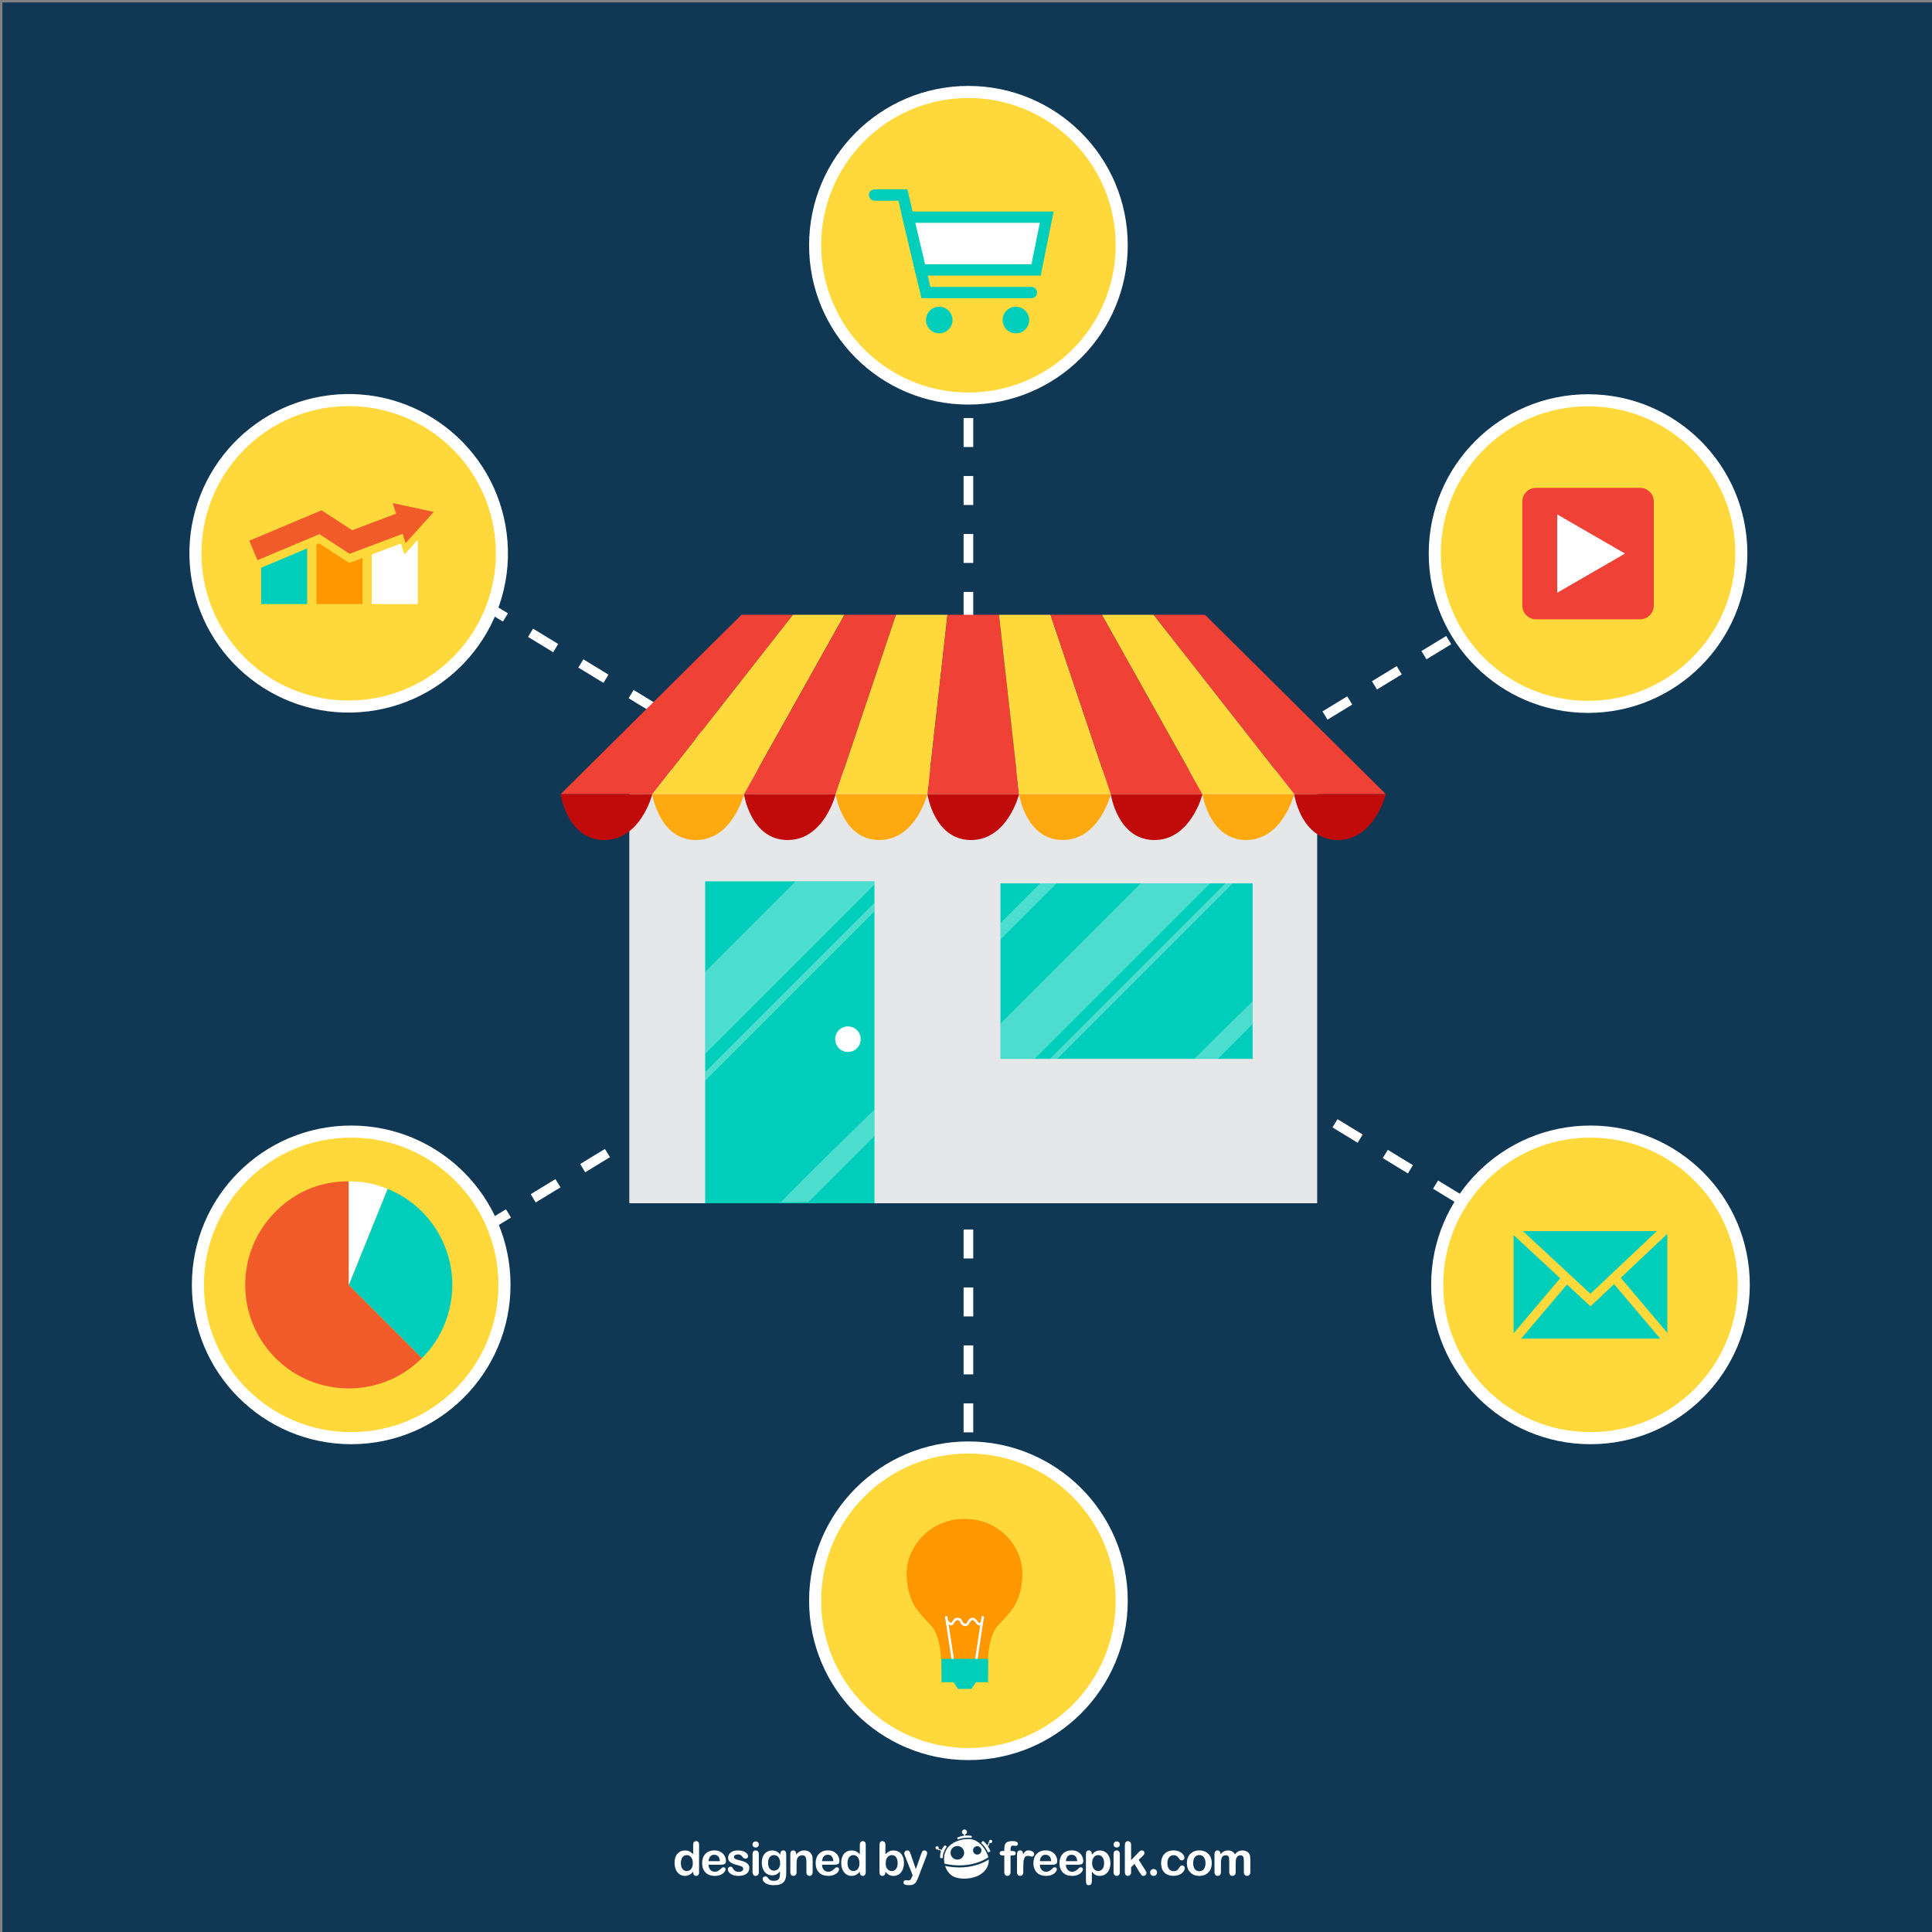<?xml version="1.0" encoding="utf-8"?>
<!-- Generator: Adobe Illustrator 27.5.0, SVG Export Plug-In . SVG Version: 6.00 Build 0)  -->
<svg version="1.1" xmlns="http://www.w3.org/2000/svg" xmlns:xlink="http://www.w3.org/1999/xlink" x="0px" y="0px"
	 viewBox="0 0 800 800" style="enable-background:new 0 0 800 800;" xml:space="preserve">
<rect x="0" y="0" width="800" height="800" fill="#808080" stroke="none"/>
<g id="Background">
	<rect x="1" y="1" style="fill:#103754;" width="800" height="800"/>
	<g>
		<g>
			<path style="fill:#FFFFFF;" d="M287.024,775.285v-0.256c-0.349,0.398-0.692,0.723-1.031,0.973
				c-0.338,0.25-0.706,0.441-1.102,0.57c-0.395,0.131-0.827,0.195-1.296,0.195c-0.621,0-1.196-0.131-1.725-0.395
				c-0.528-0.262-0.986-0.639-1.372-1.125c-0.387-0.488-0.68-1.06-0.879-1.719c-0.199-0.66-0.299-1.371-0.299-2.137
				c0-1.621,0.396-2.887,1.188-3.791s1.833-1.358,3.125-1.358c0.747,0,1.377,0.129,1.89,0.383c0.513,0.258,1.013,0.652,1.501,1.183
				v-3.828c0-0.531,0.105-0.934,0.318-1.205c0.211-0.273,0.514-0.408,0.907-0.408c0.393,0,0.694,0.125,0.907,0.375
				s0.318,0.617,0.318,1.106v11.436c0,0.494-0.113,0.865-0.342,1.111c-0.228,0.246-0.522,0.371-0.883,0.371
				c-0.354,0-0.647-0.129-0.879-0.385C287.139,776.125,287.024,775.76,287.024,775.285z M281.923,771.477
				c0,0.703,0.109,1.301,0.328,1.795c0.219,0.494,0.518,0.867,0.897,1.115c0.38,0.252,0.795,0.377,1.244,0.377
				c0.456,0,0.872-0.119,1.25-0.357c0.376-0.236,0.677-0.602,0.902-1.09c0.225-0.492,0.337-1.106,0.337-1.84
				c0-0.69-0.112-1.283-0.337-1.781c-0.225-0.496-0.528-0.877-0.912-1.141c-0.383-0.262-0.803-0.393-1.258-0.393
				c-0.475,0-0.899,0.135-1.273,0.404c-0.374,0.268-0.663,0.654-0.869,1.158C282.026,770.229,281.923,770.813,281.923,771.477z"/>
			<path style="fill:#FFFFFF;" d="M298.457,772.133h-5.071c0.006,0.588,0.124,1.107,0.357,1.557c0.23,0.451,0.538,0.789,0.921,1.017
				c0.383,0.229,0.806,0.34,1.268,0.34c0.31,0,0.593-0.035,0.85-0.107c0.257-0.074,0.505-0.186,0.746-0.342
				c0.241-0.154,0.462-0.322,0.665-0.5c0.202-0.178,0.464-0.418,0.788-0.723c0.133-0.113,0.323-0.17,0.571-0.17
				c0.266,0,0.48,0.074,0.645,0.219c0.165,0.146,0.248,0.352,0.248,0.617c0,0.234-0.093,0.508-0.275,0.822
				c-0.185,0.313-0.462,0.613-0.832,0.902c-0.372,0.287-0.835,0.525-1.397,0.717c-0.559,0.189-1.204,0.285-1.933,0.285
				c-1.664,0-2.96-0.477-3.884-1.426c-0.924-0.949-1.386-2.238-1.386-3.865c0-0.766,0.113-1.477,0.341-2.131
				c0.228-0.656,0.561-1.219,0.997-1.688c0.437-0.469,0.975-0.826,1.615-1.078c0.639-0.25,1.349-0.373,2.128-0.373
				c1.013,0,1.882,0.211,2.606,0.641c0.726,0.426,1.27,0.978,1.63,1.656c0.36,0.678,0.542,1.369,0.542,2.07
				c0,0.652-0.187,1.074-0.56,1.27C299.662,772.035,299.136,772.133,298.457,772.133z M293.386,770.66h4.702
				c-0.063-0.887-0.303-1.551-0.717-1.99c-0.415-0.439-0.96-0.66-1.638-0.66c-0.646,0-1.177,0.223-1.591,0.67
				C293.727,769.125,293.476,769.787,293.386,770.66z"/>
			<path style="fill:#FFFFFF;" d="M310.272,773.375c0,0.717-0.173,1.33-0.522,1.84c-0.348,0.51-0.862,0.897-1.544,1.158
				c-0.68,0.264-1.508,0.395-2.483,0.395c-0.931,0-1.728-0.143-2.393-0.428c-0.665-0.285-1.156-0.642-1.472-1.068
				c-0.317-0.428-0.475-0.855-0.475-1.287c0-0.285,0.101-0.529,0.304-0.73c0.202-0.203,0.459-0.305,0.769-0.305
				c0.272,0,0.48,0.066,0.626,0.199c0.146,0.133,0.286,0.32,0.418,0.561c0.266,0.463,0.585,0.807,0.956,1.035
				c0.37,0.229,0.874,0.342,1.515,0.342c0.519,0,0.945-0.115,1.277-0.346c0.332-0.232,0.498-0.496,0.498-0.795
				c0-0.455-0.172-0.787-0.518-0.996c-0.345-0.209-0.914-0.408-1.705-0.6c-0.893-0.221-1.619-0.453-2.18-0.697
				c-0.561-0.242-1.008-0.564-1.344-0.963c-0.335-0.4-0.503-0.891-0.503-1.473c0-0.519,0.155-1.01,0.465-1.473
				c0.311-0.461,0.768-0.83,1.374-1.105c0.604-0.277,1.333-0.414,2.188-0.414c0.671,0,1.275,0.068,1.809,0.209
				c0.536,0.139,0.983,0.326,1.34,0.56c0.358,0.234,0.63,0.494,0.816,0.777c0.186,0.285,0.28,0.564,0.28,0.838
				c0,0.297-0.1,0.541-0.298,0.73c-0.199,0.19-0.482,0.285-0.851,0.285c-0.266,0-0.492-0.076-0.679-0.229
				c-0.186-0.152-0.4-0.379-0.641-0.684c-0.196-0.252-0.426-0.455-0.693-0.607c-0.266-0.152-0.627-0.229-1.083-0.229
				c-0.469,0-0.857,0.1-1.168,0.301c-0.31,0.197-0.465,0.445-0.465,0.744c0,0.273,0.114,0.496,0.341,0.67
				c0.229,0.174,0.535,0.318,0.922,0.432c0.386,0.113,0.917,0.252,1.596,0.418c0.803,0.197,1.46,0.432,1.97,0.703
				c0.509,0.272,0.896,0.594,1.16,0.965C310.142,772.479,310.272,772.9,310.272,773.375z"/>
			<path style="fill:#FFFFFF;" d="M312.921,765.019c-0.361,0-0.669-0.111-0.926-0.334c-0.256-0.221-0.385-0.533-0.385-0.939
				c0-0.369,0.131-0.67,0.394-0.908s0.569-0.355,0.917-0.355c0.336,0,0.633,0.107,0.893,0.322c0.26,0.217,0.39,0.529,0.39,0.941
				c0,0.398-0.127,0.711-0.381,0.935C313.57,764.906,313.27,765.019,312.921,765.019z M314.204,767.697v7.492
				c0,0.519-0.124,0.914-0.371,1.18c-0.248,0.266-0.56,0.398-0.94,0.398c-0.38,0-0.689-0.137-0.926-0.408
				c-0.238-0.273-0.356-0.662-0.356-1.17v-7.418c0-0.512,0.118-0.898,0.356-1.158c0.237-0.26,0.546-0.389,0.926-0.389
				c0.38,0,0.693,0.129,0.94,0.389C314.081,766.873,314.204,767.234,314.204,767.697z"/>
			<path style="fill:#FFFFFF;" d="M325.563,768.125v7.531c0,0.861-0.093,1.602-0.277,2.223c-0.182,0.619-0.477,1.133-0.883,1.539
				c-0.405,0.404-0.935,0.705-1.59,0.9c-0.655,0.197-1.471,0.295-2.446,0.295c-0.893,0-1.69-0.125-2.394-0.375
				c-0.702-0.25-1.243-0.572-1.624-0.969c-0.379-0.394-0.57-0.803-0.57-1.221c0-0.316,0.108-0.574,0.324-0.773
				c0.215-0.199,0.475-0.299,0.778-0.299c0.38,0,0.712,0.168,0.997,0.502c0.139,0.172,0.283,0.346,0.432,0.519
				c0.149,0.174,0.314,0.322,0.494,0.447c0.181,0.121,0.397,0.213,0.65,0.273c0.253,0.058,0.545,0.09,0.874,0.09
				c0.671,0,1.192-0.092,1.563-0.279s0.63-0.449,0.779-0.785c0.149-0.334,0.236-0.693,0.261-1.076c0.025-0.385,0.044-1,0.057-1.85
				c-0.399,0.559-0.859,0.984-1.382,1.275c-0.522,0.291-1.145,0.435-1.866,0.435c-0.868,0-1.626-0.221-2.275-0.664
				c-0.648-0.443-1.147-1.064-1.495-1.861c-0.349-0.799-0.522-1.719-0.522-2.764c0-0.779,0.105-1.482,0.317-2.109
				c0.213-0.627,0.515-1.156,0.907-1.586c0.392-0.432,0.845-0.756,1.358-0.975c0.513-0.217,1.076-0.326,1.691-0.326
				c0.734,0,1.371,0.141,1.909,0.422c0.538,0.283,1.038,0.725,1.5,1.326v-0.354c0-0.449,0.11-0.797,0.332-1.045
				c0.222-0.246,0.507-0.369,0.855-0.369c0.5,0,0.832,0.164,0.996,0.488C325.48,767.039,325.563,767.51,325.563,768.125z
				 M318.05,771.41c0,1.051,0.229,1.846,0.688,2.385c0.459,0.539,1.053,0.807,1.781,0.807c0.43,0,0.837-0.115,1.22-0.346
				c0.384-0.233,0.695-0.58,0.936-1.045c0.24-0.467,0.361-1.031,0.361-1.695c0-1.057-0.232-1.881-0.698-2.469
				c-0.466-0.59-1.078-0.885-1.838-0.885c-0.741,0-1.334,0.283-1.78,0.846C318.272,769.57,318.05,770.373,318.05,771.41z"/>
			<path style="fill:#FFFFFF;" d="M329.684,767.658v0.315c0.455-0.602,0.954-1.043,1.496-1.326c0.542-0.281,1.163-0.422,1.866-0.422
				c0.684,0,1.295,0.148,1.834,0.447c0.538,0.297,0.941,0.719,1.206,1.262c0.172,0.316,0.282,0.66,0.332,1.025
				c0.051,0.369,0.077,0.836,0.077,1.406v4.824c0,0.519-0.119,0.914-0.357,1.18c-0.237,0.266-0.546,0.398-0.926,0.398
				c-0.387,0-0.7-0.137-0.94-0.408c-0.241-0.273-0.361-0.662-0.361-1.17v-4.32c0-0.855-0.119-1.51-0.357-1.961
				c-0.238-0.453-0.71-0.68-1.42-0.68c-0.461,0-0.883,0.137-1.263,0.412c-0.38,0.277-0.659,0.656-0.836,1.137
				c-0.126,0.387-0.19,1.108-0.19,2.164v3.248c0,0.525-0.122,0.922-0.365,1.183c-0.244,0.264-0.559,0.395-0.945,0.395
				c-0.375,0-0.681-0.137-0.922-0.408c-0.24-0.273-0.361-0.662-0.361-1.17v-7.492c0-0.494,0.107-0.863,0.323-1.108
				c0.215-0.244,0.51-0.365,0.883-0.365c0.229,0,0.435,0.053,0.619,0.162c0.183,0.107,0.33,0.27,0.441,0.482
				C329.628,767.086,329.684,767.35,329.684,767.658z"/>
			<path style="fill:#FFFFFF;" d="M345.458,772.133h-5.071c0.007,0.588,0.125,1.107,0.357,1.557
				c0.231,0.451,0.538,0.789,0.921,1.017c0.382,0.229,0.805,0.34,1.267,0.34c0.311,0,0.594-0.035,0.851-0.107
				c0.255-0.074,0.504-0.186,0.746-0.342c0.24-0.154,0.461-0.322,0.665-0.5c0.202-0.178,0.464-0.418,0.788-0.723
				c0.133-0.113,0.323-0.17,0.57-0.17c0.266,0,0.481,0.074,0.646,0.219c0.165,0.146,0.247,0.352,0.247,0.617
				c0,0.234-0.091,0.508-0.275,0.822c-0.184,0.313-0.461,0.613-0.832,0.902c-0.371,0.287-0.835,0.525-1.396,0.717
				c-0.56,0.189-1.205,0.285-1.933,0.285c-1.665,0-2.96-0.477-3.885-1.426c-0.923-0.949-1.386-2.238-1.386-3.865
				c0-0.766,0.114-1.477,0.342-2.131c0.228-0.656,0.561-1.219,0.998-1.688c0.436-0.469,0.975-0.826,1.614-1.078
				c0.639-0.25,1.349-0.373,2.128-0.373c1.013,0,1.881,0.211,2.606,0.641c0.726,0.426,1.269,0.978,1.63,1.656
				c0.36,0.678,0.542,1.369,0.542,2.07c0,0.652-0.187,1.074-0.561,1.27C346.662,772.035,346.136,772.133,345.458,772.133z
				 M340.387,770.66h4.701c-0.063-0.887-0.302-1.551-0.717-1.99c-0.415-0.439-0.961-0.66-1.638-0.66
				c-0.646,0-1.177,0.223-1.592,0.67C340.726,769.125,340.476,769.787,340.387,770.66z"/>
			<path style="fill:#FFFFFF;" d="M356.028,775.285v-0.256c-0.348,0.398-0.691,0.723-1.03,0.973c-0.339,0.25-0.706,0.441-1.102,0.57
				c-0.395,0.131-0.828,0.195-1.296,0.195c-0.622,0-1.196-0.131-1.724-0.395c-0.529-0.262-0.986-0.639-1.373-1.125
				c-0.387-0.488-0.679-1.06-0.878-1.719c-0.2-0.66-0.299-1.371-0.299-2.137c0-1.621,0.396-2.887,1.187-3.791
				s1.833-1.358,3.125-1.358c0.747,0,1.377,0.129,1.89,0.383c0.513,0.258,1.013,0.652,1.5,1.183v-3.828
				c0-0.531,0.106-0.934,0.319-1.205c0.211-0.273,0.515-0.408,0.907-0.408c0.392,0,0.694,0.125,0.907,0.375
				c0.212,0.25,0.318,0.617,0.318,1.106v11.436c0,0.494-0.114,0.865-0.342,1.111c-0.228,0.246-0.522,0.371-0.883,0.371
				c-0.354,0-0.647-0.129-0.879-0.385C356.144,776.125,356.028,775.76,356.028,775.285z M350.928,771.477
				c0,0.703,0.108,1.301,0.327,1.795c0.218,0.494,0.517,0.867,0.898,1.115c0.379,0.252,0.794,0.377,1.243,0.377
				c0.456,0,0.873-0.119,1.249-0.357c0.377-0.236,0.678-0.602,0.902-1.09c0.225-0.492,0.337-1.106,0.337-1.84
				c0-0.69-0.112-1.283-0.337-1.781c-0.224-0.496-0.528-0.877-0.912-1.141c-0.384-0.262-0.803-0.393-1.259-0.393
				c-0.474,0-0.899,0.135-1.272,0.404c-0.373,0.268-0.663,0.654-0.869,1.158C351.03,770.229,350.928,770.813,350.928,771.477z"/>
			<path style="fill:#FFFFFF;" d="M366.626,763.85v3.961c0.487-0.506,0.984-0.894,1.491-1.164c0.506-0.268,1.134-0.402,1.881-0.402
				c0.861,0,1.616,0.203,2.266,0.611c0.648,0.41,1.151,1.002,1.51,1.777c0.358,0.773,0.537,1.695,0.537,2.76
				c0,0.785-0.1,1.504-0.299,2.16c-0.2,0.654-0.49,1.223-0.869,1.703c-0.38,0.482-0.841,0.855-1.382,1.117
				c-0.542,0.264-1.139,0.395-1.791,0.395c-0.399,0-0.775-0.047-1.126-0.143c-0.352-0.096-0.651-0.219-0.898-0.375
				c-0.246-0.154-0.457-0.315-0.631-0.481c-0.174-0.164-0.404-0.412-0.689-0.74v0.256c0,0.488-0.117,0.857-0.352,1.107
				c-0.233,0.25-0.531,0.375-0.893,0.375c-0.367,0-0.66-0.125-0.878-0.375c-0.219-0.25-0.328-0.619-0.328-1.107v-11.322
				c0-0.525,0.106-0.922,0.317-1.191c0.212-0.268,0.509-0.402,0.889-0.402c0.399,0,0.706,0.127,0.921,0.383
				C366.518,763.01,366.626,763.375,366.626,763.85z M366.749,771.553c0,1.033,0.236,1.824,0.708,2.379
				c0.472,0.555,1.091,0.832,1.857,0.832c0.652,0,1.214-0.283,1.685-0.85c0.472-0.568,0.708-1.379,0.708-2.438
				c0-0.684-0.097-1.273-0.294-1.766c-0.197-0.494-0.475-0.877-0.836-1.144c-0.361-0.27-0.783-0.404-1.264-0.404
				c-0.494,0-0.935,0.135-1.32,0.404c-0.386,0.268-0.69,0.658-0.912,1.168C366.86,770.242,366.749,770.85,366.749,771.553z"/>
			<path style="fill:#FFFFFF;" d="M377.672,777.09l0.237-0.58l-3.191-8.035c-0.196-0.461-0.295-0.797-0.295-1.006
				c0-0.223,0.058-0.428,0.171-0.617c0.114-0.19,0.271-0.342,0.47-0.455c0.2-0.115,0.407-0.172,0.622-0.172
				c0.373,0,0.655,0.119,0.846,0.355c0.19,0.238,0.357,0.578,0.503,1.022l2.194,6.383l2.08-5.938
				c0.164-0.478,0.313-0.857,0.446-1.129c0.133-0.274,0.273-0.457,0.422-0.551c0.148-0.096,0.359-0.143,0.632-0.143
				c0.197,0,0.385,0.051,0.565,0.156c0.18,0.105,0.319,0.246,0.418,0.424c0.098,0.176,0.148,0.363,0.148,0.559
				c-0.026,0.121-0.066,0.291-0.124,0.514c-0.058,0.221-0.126,0.447-0.208,0.674l-3.381,8.854c-0.292,0.777-0.577,1.389-0.855,1.832
				c-0.279,0.443-0.647,0.785-1.107,1.021c-0.459,0.238-1.078,0.355-1.857,0.355c-0.759,0-1.33-0.082-1.709-0.246
				c-0.381-0.166-0.57-0.467-0.57-0.902c0-0.297,0.089-0.527,0.271-0.689c0.18-0.16,0.448-0.242,0.801-0.242
				c0.14,0,0.276,0.019,0.409,0.059c0.165,0.037,0.307,0.057,0.427,0.057c0.297,0,0.532-0.045,0.704-0.135
				c0.17-0.088,0.324-0.24,0.461-0.461C377.337,777.836,377.495,777.514,377.672,777.09z"/>
		</g>
		<g>
			<path style="fill:#FFFFFF;" d="M415.234,766.449h0.619v-0.779c0-0.814,0.1-1.457,0.307-1.938
				c0.203-0.479,0.555-0.826,1.047-1.045c0.49-0.217,1.162-0.326,2.016-0.326c1.52,0,2.273,0.367,2.273,1.115
				c0,0.238-0.08,0.443-0.24,0.615c-0.154,0.168-0.344,0.256-0.559,0.256c-0.1,0-0.277-0.02-0.527-0.061
				c-0.236-0.033-0.451-0.055-0.623-0.055c-0.467,0-0.766,0.141-0.904,0.414c-0.127,0.275-0.195,0.67-0.195,1.185v0.617h0.633
				c0.99,0,1.48,0.297,1.48,0.895c0,0.42-0.127,0.691-0.392,0.805c-0.262,0.115-0.623,0.172-1.088,0.172h-0.633v6.871
				c0,0.51-0.121,0.9-0.369,1.168c-0.242,0.272-0.555,0.406-0.943,0.406c-0.367,0-0.67-0.135-0.918-0.406
				c-0.244-0.268-0.363-0.658-0.363-1.168v-6.871h-0.715c-0.389,0-0.682-0.084-0.893-0.262c-0.209-0.172-0.315-0.4-0.315-0.678
				C413.932,766.756,414.365,766.449,415.234,766.449"/>
			<path style="fill:#FFFFFF;" d="M423.725,773.023v2.168c0,0.523-0.133,0.918-0.375,1.18c-0.246,0.266-0.559,0.395-0.938,0.395
				c-0.381,0-0.688-0.131-0.926-0.4c-0.236-0.264-0.361-0.656-0.361-1.174v-7.223c0-1.166,0.42-1.75,1.262-1.75
				c0.434,0,0.742,0.135,0.934,0.408c0.19,0.273,0.295,0.674,0.316,1.209c0.309-0.535,0.625-0.935,0.949-1.209
				c0.332-0.273,0.762-0.408,1.309-0.408c0.549,0,1.072,0.135,1.586,0.408c0.516,0.273,0.772,0.637,0.772,1.086
				c0,0.314-0.111,0.58-0.326,0.781c-0.221,0.209-0.455,0.311-0.707,0.311c-0.1,0-0.33-0.063-0.691-0.18
				c-0.365-0.113-0.689-0.172-0.963-0.172c-0.381,0-0.693,0.102-0.932,0.297c-0.242,0.205-0.432,0.498-0.564,0.887
				c-0.129,0.395-0.219,0.865-0.273,1.404C423.746,771.584,423.725,772.244,423.725,773.023"/>
			<path style="fill:#FFFFFF;" d="M435.645,772.131h-5.074c0.01,0.588,0.125,1.109,0.355,1.559c0.234,0.445,0.539,0.785,0.924,1.016
				c0.385,0.229,0.805,0.34,1.27,0.34c0.311,0,0.592-0.033,0.85-0.111c0.254-0.068,0.504-0.186,0.744-0.34
				c0.242-0.152,0.461-0.318,0.664-0.5c0.203-0.176,0.467-0.416,0.791-0.719c0.135-0.113,0.324-0.174,0.568-0.174
				c0.268,0,0.48,0.074,0.648,0.221c0.166,0.148,0.244,0.352,0.244,0.617c0,0.236-0.09,0.508-0.268,0.82
				c-0.188,0.316-0.463,0.615-0.836,0.906c-0.375,0.285-0.84,0.527-1.398,0.713c-0.559,0.191-1.205,0.287-1.932,0.287
				c-1.67,0-2.963-0.473-3.887-1.422c-0.924-0.953-1.391-2.242-1.391-3.869c0-0.766,0.117-1.479,0.348-2.135
				c0.225-0.658,0.557-1.215,0.998-1.688c0.435-0.471,0.971-0.828,1.613-1.078c0.637-0.248,1.346-0.373,2.127-0.373
				c1.012,0,1.881,0.213,2.607,0.645c0.723,0.424,1.273,0.977,1.629,1.654c0.361,0.682,0.541,1.369,0.541,2.074
				c0,0.648-0.188,1.07-0.561,1.266C436.848,772.033,436.322,772.131,435.645,772.131 M430.57,770.656h4.701
				c-0.062-0.885-0.297-1.551-0.713-1.986c-0.418-0.443-0.959-0.66-1.641-0.66c-0.647,0-1.178,0.219-1.592,0.668
				C430.912,769.125,430.658,769.783,430.57,770.656"/>
			<path style="fill:#FFFFFF;" d="M446.432,772.131h-5.072c0.006,0.588,0.125,1.109,0.354,1.559
				c0.232,0.445,0.539,0.785,0.922,1.016c0.383,0.229,0.805,0.34,1.271,0.34c0.307,0,0.592-0.033,0.844-0.111
				c0.26-0.068,0.506-0.186,0.75-0.34c0.242-0.152,0.461-0.318,0.664-0.5c0.199-0.176,0.465-0.416,0.789-0.719
				c0.135-0.113,0.326-0.174,0.568-0.174c0.268,0,0.482,0.074,0.65,0.221c0.164,0.148,0.24,0.352,0.24,0.617
				c0,0.236-0.088,0.508-0.273,0.82c-0.178,0.316-0.455,0.615-0.83,0.906c-0.371,0.285-0.84,0.527-1.397,0.713
				c-0.557,0.191-1.207,0.287-1.934,0.287c-1.668,0-2.959-0.473-3.887-1.422c-0.924-0.953-1.389-2.242-1.389-3.869
				c0-0.766,0.115-1.479,0.348-2.135c0.227-0.658,0.559-1.215,0.996-1.688c0.436-0.471,0.973-0.828,1.613-1.078
				c0.639-0.248,1.352-0.373,2.129-0.373c1.01,0,1.879,0.213,2.613,0.645c0.721,0.424,1.266,0.977,1.621,1.654
				c0.359,0.682,0.545,1.369,0.545,2.074c0,0.648-0.191,1.07-0.561,1.266C447.633,772.033,447.107,772.131,446.432,772.131
				 M441.359,770.656h4.701c-0.064-0.885-0.305-1.551-0.715-1.986c-0.422-0.443-0.963-0.66-1.643-0.66
				c-0.647,0-1.176,0.219-1.594,0.668C441.697,769.125,441.443,769.783,441.359,770.656"/>
			<path style="fill:#FFFFFF;" d="M452.111,767.678v0.311c0.486-0.6,0.994-1.041,1.525-1.324c0.518-0.283,1.117-0.426,1.781-0.426
				c0.795,0,1.535,0.207,2.207,0.617c0.672,0.414,1.199,1.016,1.59,1.807c0.389,0.795,0.586,1.729,0.586,2.813
				c0,0.797-0.113,1.531-0.336,2.201c-0.225,0.668-0.537,1.227-0.93,1.68c-0.393,0.451-0.855,0.803-1.389,1.047
				c-0.543,0.24-1.111,0.363-1.728,0.363c-0.738,0-1.363-0.148-1.865-0.447c-0.502-0.293-0.982-0.734-1.441-1.307v3.893
				c0,1.137-0.416,1.711-1.244,1.711c-0.49,0-0.809-0.146-0.971-0.439c-0.152-0.299-0.234-0.725-0.234-1.291v-11.193
				c0-0.496,0.107-0.859,0.32-1.107c0.215-0.24,0.512-0.365,0.885-0.365c0.369,0,0.666,0.125,0.897,0.375
				C451.998,766.848,452.111,767.203,452.111,767.678 M457.195,771.445c0-0.684-0.105-1.273-0.314-1.762
				c-0.209-0.492-0.498-0.867-0.865-1.129c-0.367-0.262-0.783-0.396-1.232-0.396c-0.715,0-1.318,0.285-1.809,0.844
				c-0.492,0.566-0.74,1.396-0.74,2.494c0,1.025,0.244,1.832,0.736,2.406c0.486,0.572,1.086,0.858,1.813,0.858
				c0.428,0,0.83-0.125,1.197-0.371c0.371-0.254,0.664-0.627,0.883-1.127C457.084,772.76,457.195,772.154,457.195,771.445"/>
			<path style="fill:#FFFFFF;" d="M462.412,765.012c-0.363,0-0.67-0.113-0.924-0.334c-0.26-0.223-0.387-0.533-0.387-0.938
				c0-0.367,0.131-0.67,0.396-0.91c0.262-0.234,0.566-0.355,0.914-0.355c0.34,0,0.635,0.107,0.893,0.32
				c0.26,0.219,0.391,0.533,0.391,0.945c0,0.4-0.127,0.711-0.377,0.936C463.064,764.898,462.764,765.012,462.412,765.012
				 M463.695,767.691v7.502c0,0.516-0.123,0.908-0.369,1.172c-0.25,0.27-0.561,0.4-0.941,0.4c-0.381,0-0.686-0.135-0.928-0.406
				c-0.234-0.277-0.355-0.666-0.355-1.166v-7.428c0-0.51,0.121-0.895,0.355-1.154c0.242-0.266,0.547-0.393,0.928-0.393
				c0.381,0,0.691,0.127,0.941,0.393C463.572,766.871,463.695,767.232,463.695,767.691"/>
			<path style="fill:#FFFFFF;" d="M472.055,775.582l-2.283-3.766l-1.408,1.328v2.065c0,0.5-0.133,0.883-0.396,1.15
				c-0.258,0.272-0.566,0.406-0.906,0.406c-0.398,0-0.715-0.131-0.941-0.4c-0.227-0.264-0.344-0.656-0.344-1.174v-11.064
				c0-0.572,0.115-1.01,0.332-1.313c0.223-0.305,0.545-0.453,0.953-0.453c0.399,0,0.713,0.137,0.949,0.412
				c0.234,0.27,0.353,0.674,0.353,1.201v6.293l2.916-3.063c0.361-0.375,0.633-0.641,0.826-0.777c0.189-0.139,0.42-0.209,0.689-0.209
				c0.326,0,0.594,0.104,0.816,0.308c0.211,0.207,0.32,0.467,0.32,0.773c0,0.379-0.353,0.889-1.055,1.522l-1.377,1.264l2.658,4.182
				c0.193,0.314,0.34,0.545,0.424,0.707c0.084,0.158,0.131,0.318,0.131,0.461c0,0.414-0.115,0.734-0.342,0.977
				c-0.225,0.236-0.523,0.354-0.885,0.354c-0.316,0-0.564-0.082-0.734-0.256C472.582,776.336,472.346,776.025,472.055,775.582"/>
			<path style="fill:#FFFFFF;" d="M477.691,776.766c-0.393,0-0.728-0.127-1.014-0.381c-0.285-0.25-0.43-0.606-0.43-1.065
				c0-0.387,0.139-0.719,0.41-0.996c0.275-0.279,0.607-0.418,1.008-0.418c0.398,0,0.736,0.139,1.023,0.412
				c0.279,0.275,0.422,0.611,0.422,1.002c0,0.451-0.143,0.807-0.422,1.059C478.402,776.639,478.07,776.766,477.691,776.766"/>
			<path style="fill:#FFFFFF;" d="M490.59,773.555c0,0.32-0.098,0.668-0.291,1.035c-0.191,0.369-0.488,0.717-0.887,1.049
				c-0.395,0.332-0.891,0.604-1.494,0.805c-0.602,0.201-1.281,0.307-2.031,0.307c-1.605,0-2.857-0.471-3.758-1.402
				c-0.895-0.936-1.346-2.19-1.346-3.76c0-1.066,0.205-2.006,0.619-2.824c0.408-0.814,1.004-1.447,1.781-1.893
				c0.779-0.449,1.717-0.67,2.795-0.67c0.674,0,1.287,0.098,1.852,0.295c0.561,0.195,1.033,0.451,1.426,0.758
				c0.387,0.315,0.685,0.644,0.889,0.992c0.207,0.352,0.309,0.682,0.309,0.988c0,0.307-0.113,0.57-0.344,0.787
				c-0.234,0.215-0.516,0.324-0.838,0.324c-0.219,0-0.398-0.057-0.541-0.166c-0.145-0.113-0.305-0.291-0.478-0.543
				c-0.318-0.479-0.647-0.842-0.996-1.078c-0.344-0.244-0.781-0.363-1.315-0.363c-0.762,0-1.383,0.299-1.853,0.898
				c-0.467,0.596-0.703,1.42-0.703,2.453c0,0.488,0.063,0.939,0.184,1.348c0.117,0.408,0.291,0.756,0.52,1.045
				c0.23,0.287,0.504,0.504,0.826,0.654c0.324,0.152,0.682,0.225,1.064,0.225c0.522,0,0.967-0.119,1.336-0.359
				c0.377-0.242,0.703-0.607,0.986-1.103c0.158-0.291,0.328-0.518,0.51-0.684c0.182-0.162,0.408-0.248,0.676-0.248
				c0.316,0,0.58,0.123,0.785,0.361C490.482,773.025,490.59,773.285,490.59,773.555"/>
			<path style="fill:#FFFFFF;" d="M501.779,771.494c0,0.77-0.121,1.484-0.355,2.139c-0.246,0.652-0.592,1.213-1.049,1.68
				c-0.455,0.469-1.002,0.828-1.633,1.08c-0.639,0.246-1.35,0.375-2.139,0.375c-0.785,0-1.492-0.129-2.121-0.383
				c-0.623-0.25-1.17-0.615-1.625-1.082c-0.461-0.477-0.809-1.035-1.053-1.678c-0.228-0.643-0.35-1.354-0.35-2.131
				c0-0.785,0.123-1.506,0.357-2.158c0.242-0.654,0.59-1.211,1.039-1.672c0.451-0.463,0.994-0.818,1.631-1.07
				c0.645-0.25,1.35-0.375,2.121-0.375c0.785,0,1.498,0.125,2.139,0.383c0.639,0.25,1.184,0.613,1.645,1.078
				c0.457,0.475,0.803,1.029,1.039,1.672C501.66,770.004,501.779,770.713,501.779,771.494 M499.176,771.494
				c0-1.059-0.234-1.881-0.697-2.469c-0.463-0.596-1.09-0.887-1.875-0.887c-0.508,0-0.955,0.131-1.342,0.393
				c-0.387,0.262-0.682,0.65-0.891,1.164c-0.209,0.514-0.315,1.113-0.315,1.799c0,0.68,0.102,1.268,0.309,1.773
				c0.209,0.512,0.502,0.898,0.887,1.166c0.385,0.268,0.834,0.404,1.351,0.404c0.785,0,1.412-0.295,1.875-0.891
				C498.941,773.356,499.176,772.535,499.176,771.494"/>
			<path style="fill:#FFFFFF;" d="M511.672,771.685v3.445c0,0.547-0.121,0.951-0.369,1.228c-0.25,0.272-0.572,0.408-0.978,0.408
				c-0.393,0-0.713-0.137-0.951-0.408c-0.246-0.277-0.371-0.682-0.371-1.228V771c0-0.652-0.022-1.162-0.065-1.523
				c-0.045-0.354-0.168-0.656-0.361-0.883c-0.197-0.236-0.51-0.352-0.932-0.352c-0.85,0-1.406,0.289-1.676,0.881
				c-0.268,0.576-0.406,1.412-0.406,2.506v3.502c0,0.539-0.123,0.947-0.361,1.225c-0.25,0.273-0.568,0.412-0.965,0.412
				c-0.397,0-0.717-0.139-0.967-0.412c-0.252-0.277-0.377-0.686-0.377-1.225v-7.418c0-0.49,0.111-0.861,0.336-1.111
				c0.229-0.258,0.525-0.383,0.889-0.383c0.357,0,0.652,0.123,0.893,0.355c0.236,0.238,0.353,0.566,0.353,0.984v0.246
				c0.453-0.535,0.936-0.932,1.445-1.182c0.516-0.26,1.082-0.385,1.713-0.385c0.65,0,1.211,0.131,1.678,0.389
				c0.469,0.262,0.853,0.656,1.16,1.178c0.439-0.529,0.908-0.924,1.41-1.182c0.5-0.256,1.053-0.385,1.662-0.385
				c0.705,0,1.32,0.143,1.834,0.418c0.51,0.279,0.893,0.68,1.147,1.195c0.221,0.473,0.33,1.211,0.33,2.217v5.063
				c0,0.547-0.121,0.951-0.367,1.228c-0.246,0.272-0.574,0.408-0.979,0.408c-0.394,0-0.715-0.139-0.965-0.412
				c-0.25-0.277-0.377-0.686-0.377-1.225v-4.361c0-0.559-0.023-1.002-0.068-1.338c-0.047-0.336-0.178-0.619-0.383-0.846
				c-0.213-0.228-0.531-0.344-0.953-0.344c-0.342,0-0.666,0.106-0.975,0.307c-0.307,0.199-0.547,0.477-0.721,0.813
				C511.77,769.801,511.672,770.574,511.672,771.685"/>
		</g>
		<g>
			<path style="fill:#FFFFFF;" d="M390.967,770.867c-0.002-0.006-0.002-0.01-0.002-0.018
				C390.965,770.857,390.965,770.861,390.967,770.867z"/>
			<path style="fill:#FFFFFF;" d="M391.098,771.695c0.002,0,0.002,0,0.003,0c-0.05-0.236-0.088-0.471-0.119-0.701
				C391.012,771.227,391.051,771.463,391.098,771.695z"/>
			<path style="fill:#FFFFFF;" d="M391.956,774.102c-0.006-0.01-0.011-0.022-0.017-0.033
				C391.945,774.08,391.95,774.092,391.956,774.102z"/>
			<path style="fill:#FFFFFF;" d="M391.874,773.941c-0.022-0.043-0.044-0.09-0.065-0.133
				C391.83,773.856,391.852,773.898,391.874,773.941z"/>
			<path style="fill:#FFFFFF;" d="M391.339,772.623c0.127,0.4,0.28,0.787,0.457,1.158c-0.18-0.379-0.33-0.768-0.454-1.158
				C391.341,772.623,391.34,772.623,391.339,772.623z"/>
			<path style="fill:#FFFFFF;" d="M401.004,760.93c0.502,0,0.871,0.041,1.295,0.111l0.121-0.762c0,0-1.172-0.361-2.711-0.234
				l-0.121-0.416c0.478-0.1,0.838-0.525,0.838-1.033c0-0.582-0.474-1.055-1.057-1.055c-0.583,0-1.056,0.473-1.056,1.055
				c0,0.508,0.358,0.934,0.836,1.033l0.134,0.463c-1.634,0.225-2.935,0.863-2.935,0.863l0.23,0.705
				c0.989-0.33,1.846-0.529,2.624-0.613C399.964,760.965,400.537,760.93,401.004,760.93z"/>
			<path style="fill:#FFFFFF;" d="M391.936,764.789l0.006-0.008c0.039-0.051,0.076-0.098,0.113-0.143l-0.313-0.227l-0.488-0.356
				c-0.027,0.037-0.795,0.744-1.401,2.047c-0.025-0.041-0.056-0.08-0.09-0.119c-0.182-0.197-0.436-0.299-0.758-0.293
				c-0.004,0-0.009,0-0.015,0c-0.2,0-0.337-0.066-0.427-0.148c0.089-0.113,0.143-0.256,0.143-0.412c0-0.369-0.3-0.67-0.669-0.67
				c-0.369,0-0.669,0.301-0.669,0.67c0,0.369,0.3,0.668,0.669,0.668c0.058,0,0.113-0.01,0.167-0.02
				c0.164,0.182,0.425,0.342,0.808,0.334c0.197-0.002,0.341,0.049,0.438,0.154c0.111,0.121,0.148,0.297,0.16,0.428
				c-0.001,0.002-0.001,0.006-0.003,0.006c-0.435,1.189-0.311,2.67-0.311,2.67l1.057,0.041c0.022-0.539,0.099-1.482,0.372-2.231
				C391.25,765.732,391.91,764.826,391.936,764.789z"/>
			<path style="fill:#FFFFFF;" d="M410.203,761.815c-0.367,0-0.668,0.299-0.668,0.668c0,0.059,0.008,0.113,0.023,0.166
				c-0.184,0.166-0.344,0.428-0.338,0.811c0.004,0.197-0.047,0.34-0.154,0.435c-0.084,0.076-0.191,0.115-0.295,0.141
				c-0.787-1.102-1.756-1.775-1.756-1.775l-0.76,0.814c0.574,0.521,1.16,1.174,1.728,1.99c0.395,0.563,0.799,1.289,1.137,2.014
				l1.023-0.486c0,0-0.467-1.154-1.125-2.191c0.113-0.039,0.228-0.102,0.33-0.191c0.201-0.182,0.299-0.438,0.293-0.758
				c-0.002-0.209,0.066-0.35,0.148-0.441c0.115,0.086,0.258,0.142,0.412,0.142c0.371,0,0.67-0.301,0.67-0.67
				C410.873,762.113,410.574,761.815,410.203,761.815z"/>
			<path style="fill:#FFFFFF;" d="M407.547,771.016c-1.41,0.688-3.728,1.594-6.782,2.02c-1.198,0.166-2.359,0.228-3.428,0.228
				c-1.391,0-2.62-0.103-3.563-0.223c-1.076-0.137-1.917-0.303-2.432-0.418c0.124,0.391,0.273,0.779,0.454,1.158
				c0.003,0.01,0.008,0.019,0.013,0.027c0.021,0.043,0.043,0.09,0.065,0.133c0.021,0.045,0.043,0.088,0.065,0.127
				c0.006,0.012,0.011,0.023,0.017,0.033c0.303,0.57,0.667,1.096,1.081,1.549c1.44,1.576,2.907,1.824,2.921,1.826l0.023,0.004
				l0.022,0.008c0.013,0.004,1.314,0.424,3.291,0.424c1.945,0,3.855-0.393,5.673-1.166c1.348-0.69,2.623-1.736,3.254-2.67
				c0.488-0.723,0.842-1.494,1.051-2.295c0.111-0.426,0.199-1.107,0.147-1.824C409.021,770.223,408.395,770.604,407.547,771.016z"/>
			<path style="fill:#FFFFFF;" d="M392.389,765.123c-0.041,0.059-0.652,0.924-1.135,2.252c-0.362,0.996-0.346,2.443-0.346,2.461
				v0.002c0,0.34,0.019,0.678,0.057,1.012c0,0.008,0,0.012,0.002,0.018c0.004,0.043,0.011,0.084,0.015,0.127
				c0.03,0.231,0.069,0.465,0.119,0.701c0.7,0.178,4.878,1.152,9.548,0.502c2.927-0.406,5.15-1.272,6.499-1.926
				c1.121-0.545,1.842-1.037,2.119-1.238c-0.277-1.029-1.041-2.641-1.742-3.646c-2.006-2.865-4.168-3.602-5.277-3.783
				c-0.424-0.07-0.764-0.109-1.244-0.109c-0.447,0-1.001,0.035-1.743,0.113c-0.743,0.078-1.572,0.273-2.532,0.596
				c-1.348,0.451-2.567,1.16-3.527,2.049l-0.033,0.029C393.027,764.412,392.73,764.688,392.389,765.123z M404.658,764.455
				c0.961,0,1.744,0.781,1.744,1.744c0,0.961-0.783,1.744-1.744,1.744c-0.961,0-1.742-0.783-1.742-1.744
				C402.916,765.236,403.697,764.455,404.658,764.455z M396.417,764.387c1.557,0,2.817,1.262,2.817,2.816
				c0,1.557-1.26,2.814-2.817,2.814c-1.555,0-2.816-1.258-2.816-2.814C393.601,765.648,394.862,764.387,396.417,764.387z"/>
		</g>
	</g>
</g>
<g id="Objects">
	<g>
		
			<line style="fill:none;stroke:#FFFFFF;stroke-width:4;stroke-miterlimit:10;stroke-dasharray:12;" x1="401" y1="149.103" x2="401" y2="636.579"/>
		
			<line style="fill:none;stroke:#FFFFFF;stroke-width:4;stroke-miterlimit:10;stroke-dasharray:12;" x1="620.368" y1="252.552" x2="204.164" y2="506.337"/>
		<g>
			<g>
				
					<line style="fill:none;stroke:#FFFFFF;stroke-width:4;stroke-miterlimit:10;" x1="204.163" y1="252.552" x2="209.286" y2="255.675"/>
				
					<line style="fill:none;stroke:#FFFFFF;stroke-width:4;stroke-miterlimit:10;stroke-dasharray:12.192,12.192;" x1="219.695" y1="262.022" x2="610.04" y2="500.04"/>
				
					<line style="fill:none;stroke:#FFFFFF;stroke-width:4;stroke-miterlimit:10;" x1="615.244" y1="503.213" x2="620.367" y2="506.337"/>
			</g>
		</g>
		<g>
			<rect x="260.587" y="318.667" style="fill:#E6E7E8;" width="284.826" height="179.576"/>
			<g>
				<g>
					<g style="enable-background:new    ;">
						<defs>
							<polygon id="SVGID_1_" style="enable-background:new    ;" points="232.131,328.86 307.041,254.561 498.959,254.561 
								573.868,328.86 							"/>
						</defs>
						<clipPath id="SVGID_00000085250575966393924690000010953040580514852257_">
							<use xlink:href="#SVGID_1_"  style="overflow:visible;"/>
						</clipPath>
						<g style="clip-path:url(#SVGID_00000085250575966393924690000010953040580514852257_);">
							<polyline style="fill:#EF4136;" points="328.364,254.561 307.041,254.561 232.131,328.86 270.099,328.86 328.364,254.561 
															"/>
							<polyline style="fill:#EF4136;" points="498.959,254.561 477.637,254.561 535.902,328.86 573.868,328.86 498.959,254.561 
															"/>
							<polyline style="fill:#FFD93B;" points="349.69,254.561 328.364,254.561 270.099,328.86 308.074,328.86 349.69,254.561 
															"/>
							<polyline style="fill:#EF4136;" points="371.012,254.561 349.69,254.561 308.074,328.86 346.041,328.86 371.012,254.561 
															"/>
							<polyline style="fill:#FFD93B;" points="392.34,254.561 371.012,254.561 346.041,328.86 384.017,328.86 392.34,254.561 
															"/>
							<polyline style="fill:#EF4136;" points="413.66,254.561 392.34,254.561 384.017,328.86 421.983,328.86 413.66,254.561 
															"/>
							<polyline style="fill:#FFD93B;" points="434.988,254.561 413.66,254.561 421.983,328.86 459.958,328.86 434.988,254.561 
															"/>
							<polyline style="fill:#EF4136;" points="456.31,254.561 434.988,254.561 459.958,328.86 497.927,328.86 456.31,254.561 
															"/>
							<polyline style="fill:#FFD93B;" points="477.637,254.561 456.31,254.561 497.927,328.86 535.902,328.86 477.637,254.561 
															"/>
						</g>
					</g>
				</g>
				<path style="fill:#C10A0A;" d="M232.131,328.86c0,0,2.763,18.734,17.777,18.977c15.362,0.248,20.19-18.977,20.19-18.977H232.131
					z"/>
				<path style="fill:#C10A0A;" d="M308.065,328.86c0,0,2.763,18.734,17.776,18.977c15.363,0.248,20.19-18.977,20.19-18.977H308.065
					z"/>
				<path style="fill:#C10A0A;" d="M384.017,328.86c0,0,2.763,18.734,17.776,18.977c15.362,0.248,20.19-18.977,20.19-18.977H384.017
					z"/>
				<path style="fill:#C10A0A;" d="M459.951,328.86c0,0,2.763,18.734,17.776,18.977c15.362,0.248,20.191-18.977,20.191-18.977
					H459.951z"/>
				<path style="fill:#C10A0A;" d="M535.885,328.86c0,0,2.764,18.734,17.776,18.977c15.362,0.248,20.191-18.977,20.191-18.977
					H535.885z"/>
				<path style="fill:#FFA910;" d="M497.919,328.86c0,0,2.762,18.734,17.775,18.977c15.362,0.248,20.19-18.977,20.19-18.977H497.919
					z"/>
				<path style="fill:#FFA910;" d="M270.099,328.86c0,0,2.763,18.734,17.777,18.977c15.362,0.248,20.19-18.977,20.19-18.977H270.099
					z"/>
				<path style="fill:#FFA910;" d="M346.032,328.86c0,0,2.763,18.734,17.777,18.977C379.172,348.085,384,328.86,384,328.86H346.032z
					"/>
				<path style="fill:#FFA910;" d="M421.984,328.86c0,0,2.762,18.734,17.776,18.977c15.361,0.248,20.191-18.977,20.191-18.977
					H421.984z"/>
			</g>
			<rect x="414.266" y="365.783" style="fill:#00CEBA;" width="104.406" height="72.682"/>
			<g style="opacity:0.3;">
				<defs>
					
						<rect id="SVGID_00000096060819194246473600000013341043268752998079_" x="414.266" y="365.783" style="opacity:0.3;" width="104.406" height="72.682"/>
				</defs>
				<clipPath id="SVGID_00000062159745932216552440000010302273044537491123_">
					<use xlink:href="#SVGID_00000096060819194246473600000013341043268752998079_"  style="overflow:visible;"/>
				</clipPath>
				<polygon style="clip-path:url(#SVGID_00000062159745932216552440000010302273044537491123_);fill:#FFFFFF;" points="
					407.344,430.773 476.564,361.554 505.304,361.554 420.56,446.297 403.883,438.465 				"/>
				<polygon style="clip-path:url(#SVGID_00000062159745932216552440000010302273044537491123_);fill:#FFFFFF;" points="
					425.111,448.079 510.829,362.362 513.866,362.362 426.976,449.252 				"/>
				<path style="clip-path:url(#SVGID_00000062159745932216552440000010302273044537491123_);fill:#FFFFFF;" d="M489.265,444.232
					c0-1.153,37.092-37.093,37.092-37.093l4.61,4.609l-33.516,33.517L489.265,444.232z"/>
				<polygon style="clip-path:url(#SVGID_00000062159745932216552440000010302273044537491123_);fill:#FFFFFF;" points="
					403.883,392.606 432.56,363.929 439.357,363.929 407.138,396.149 				"/>
			</g>
			<g>
				<rect x="292" y="364.931" style="fill:#00CEBA;" width="70.098" height="133.311"/>
				<path style="fill:#FFFFFF;" d="M356.408,430.306c0,2.922-2.369,5.291-5.292,5.291c-2.922,0-5.292-2.369-5.292-5.291
					c0-2.922,2.369-5.291,5.292-5.291C354.039,425.015,356.408,427.384,356.408,430.306z"/>
				<g style="opacity:0.3;">
					<defs>
						<polygon id="SVGID_00000145041523213552458430000008151654679596731029_" style="opacity:0.3;" points="362.098,497.388 
							292,498.242 292,364.931 362.098,364.931 						"/>
					</defs>
					<clipPath id="SVGID_00000177486332870014057760000013134095897102343566_">
						<use xlink:href="#SVGID_00000145041523213552458430000008151654679596731029_"  style="overflow:visible;"/>
					</clipPath>
					<polygon style="clip-path:url(#SVGID_00000177486332870014057760000013134095897102343566_);fill:#FFFFFF;" points="
						252.537,441.856 334.469,359.924 368.487,359.924 268.18,460.23 248.439,450.959 					"/>
					<polygon style="clip-path:url(#SVGID_00000177486332870014057760000013134095897102343566_);fill:#FFFFFF;" points="
						273.568,462.339 375.027,360.88 378.622,360.88 275.774,463.728 					"/>
					<path style="clip-path:url(#SVGID_00000177486332870014057760000013134095897102343566_);fill:#FFFFFF;" d="M321.144,500.46
						c0-1.365,43.905-43.904,43.905-43.904l5.456,5.455l-39.67,39.672L321.144,500.46z"/>
					<polygon style="clip-path:url(#SVGID_00000177486332870014057760000013134095897102343566_);fill:#FFFFFF;" points="
						248.439,396.679 282.384,362.734 290.43,362.734 252.292,400.872 					"/>
				</g>
			</g>
		</g>
		<g>
			<path style="fill:#FFD93B;stroke:#FFFFFF;stroke-width:5;stroke-miterlimit:10;" d="M208.895,532.039
				c0,35.056-28.418,63.475-63.475,63.475c-35.056,0-63.475-28.419-63.475-63.475c0-35.057,28.419-63.474,63.475-63.474
				C180.476,468.565,208.895,496.982,208.895,532.039z"/>
			<g>
				<g>
					<g>
						<g>
							<path style="fill:#F15A29;" d="M144.414,532.041l30.317,30.317c-16.744,16.743-43.891,16.743-60.635,0
								c-16.744-16.744-16.744-43.891,0-60.635c8.372-8.372,18.478-12.558,30.317-12.558V532.041z"/>
						</g>
					</g>
					<g>
						<g>
							<path style="fill:#00CEBA;" d="M144.414,532.041l16.061-39.753c21.955,8.87,32.563,33.859,23.692,55.814
								c-2.217,5.488-5.25,10.069-9.435,14.256L144.414,532.041z"/>
						</g>
					</g>
					<g>
						<g>
							<path style="fill:#FFFFFF;" d="M144.414,532.041v-42.875c5.92,0,10.573,0.904,16.061,3.122L144.414,532.041z"/>
						</g>
					</g>
				</g>
				<g>
					<g>
					</g>
					<g>
					</g>
					<g>
					</g>
				</g>
			</g>
		</g>
		<g>
			<path style="fill:#FFD93B;stroke:#FFFFFF;stroke-width:5;stroke-miterlimit:10;" d="M722.055,532.039
				c0,35.056-28.42,63.475-63.475,63.475c-35.057,0-63.475-28.419-63.475-63.475c0-35.057,28.418-63.474,63.475-63.474
				C693.635,468.565,722.055,496.982,722.055,532.039z"/>
			<g>
				<path style="fill:#00CEBA;" d="M692.084,552.622c0,1.851-1.5,3.351-3.351,3.351h-60.306c-1.851,0-3.351-1.5-3.351-3.351v-41.166
					c0-1.85,1.5-3.35,3.351-3.35h60.306c1.851,0,3.351,1.5,3.351,3.35V552.622z"/>
				<path style="fill:#FFD93B;" d="M688.733,557.648h-60.306c-2.771,0-5.025-2.254-5.025-5.025v-41.166
					c0-2.77,2.254-5.025,5.025-5.025h60.306c2.771,0,5.025,2.256,5.025,5.025v41.166
					C693.759,555.394,691.504,557.648,688.733,557.648z M628.428,509.781c-0.924,0-1.675,0.752-1.675,1.675v41.166
					c0,0.924,0.751,1.675,1.675,1.675h60.306c0.924,0,1.675-0.751,1.675-1.675v-41.166c0-0.923-0.751-1.675-1.675-1.675H628.428z"/>
			</g>
			<g>
				<polygon style="fill:#FFD93B;" points="658.592,540.928 625.979,510.69 628.563,507.906 658.568,535.727 688.925,507.08 
					691.532,509.843 				"/>
			</g>
			<g>
				
					<rect x="677.567" y="524.828" transform="matrix(0.763 -0.646 0.646 0.763 -188.981 567.453)" style="fill:#FFD93B;" width="3.799" height="33.302"/>
			</g>
		</g>
		<g>
			
				<rect x="620.438" y="541.367" transform="matrix(0.646 -0.763 0.763 0.646 -189.226 678.26)" style="fill:#FFD93B;" width="33.303" height="3.798"/>
		</g>
		<g>
			<path style="fill:#FFD93B;stroke:#FFFFFF;stroke-width:5;stroke-miterlimit:10;" d="M464.476,662.843
				c0,35.057-28.419,63.477-63.476,63.477c-35.055,0-63.474-28.42-63.474-63.477c0-35.056,28.419-63.474,63.474-63.474
				C436.057,599.369,464.476,627.787,464.476,662.843z"/>
			<g>
				<g>
					<path style="fill:#FF9700;" d="M388.357,692.747l0.065-1.351c0.006-0.124,0.546-12.427-3.671-17.205
						c-0.649-0.735-1.312-1.439-1.969-2.139c-4.053-4.31-8.245-8.767-8.635-19.613c-0.222-6.143,2.243-12.35,6.76-17.033
						c4.832-5.009,11.37-7.768,18.407-7.768h0.142c7.111,0,13.661,2.73,18.443,7.688c4.496,4.661,6.947,10.898,6.723,17.113
						c-0.391,10.847-4.582,15.303-8.635,19.613c-0.659,0.699-1.32,1.403-1.97,2.139c-4.225,4.786-3.679,17.081-3.672,17.205
						l0.064,1.351l-11.025,0.063L388.357,692.747z"/>
					<path style="fill:#FFD93B;" d="M399.455,628.934c14.212,0,24.305,11.396,23.872,23.458
						c-0.435,12.083-5.66,15.708-10.282,20.942c-4.621,5.237-3.994,18.126-3.994,18.126l-9.667,0.054l-9.667-0.054
						c0,0,0.628-12.889-3.994-18.126c-4.622-5.234-9.847-8.859-10.282-20.942c-0.434-12.062,9.972-23.459,23.873-23.458
						c0.023,0,0.047,0,0.07,0C399.408,628.934,399.431,628.934,399.455,628.934 M399.455,626.343h-0.079h-0.063
						c-7.392,0-14.259,2.898-19.337,8.163c-4.762,4.935-7.358,11.49-7.126,17.979c0.408,11.334,4.77,15.972,8.987,20.455
						c0.644,0.685,1.31,1.395,1.942,2.109c3.204,3.63,3.498,13.212,3.349,16.283l-0.132,2.702l2.707,0.016l9.667,0.055l9.695-0.055
						l2.707-0.016l-0.134-2.702c-0.155-3.296,0.141-12.648,3.349-16.283c0.634-0.715,1.299-1.425,1.943-2.109
						c4.218-4.483,8.579-9.121,8.987-20.455c0.235-6.565-2.347-13.146-7.086-18.06C413.803,629.213,406.921,626.343,399.455,626.343
						L399.455,626.343z"/>
				</g>
				<g>
					<line style="fill:none;stroke:#FFFFFF;stroke-miterlimit:10;" x1="395.216" y1="691.691" x2="391.788" y2="669.271"/>
					<line style="fill:none;stroke:#FFFFFF;stroke-miterlimit:10;" x1="403.552" y1="691.691" x2="406.979" y2="669.271"/>
				</g>
				<path style="fill:none;stroke:#FFFFFF;stroke-miterlimit:10;" d="M392.077,671.166c0,0,0.391,0.649,1.425,1.303
					c1.034,0.653,1.35-2.01,2.764-2.096c1.882-0.115,1.657,1.613,2.495,2.17c1.067,0.711,1.822,0.19,2.367-0.898
					c0.544-1.087,1.679-1.893,2.755-0.652c1.205,1.391,1.266,2.244,2.696,0.901"/>
				<rect x="389.838" y="686.885" style="fill:#00CEBA;" width="19.333" height="9.688"/>
				<polygon style="fill:#00CEBA;" points="394.773,696.531 396.71,699.346 402.219,699.346 404.235,696.412 				"/>
			</g>
		</g>
		<g>
			
				<ellipse transform="matrix(0.992 -0.123 0.123 0.992 -27.081 19.491)" style="fill:#FFD93B;stroke:#FFFFFF;stroke-width:5;stroke-miterlimit:10;" cx="144.42" cy="229.224" rx="63.475" ry="63.474"/>
			<g>
				<g>
					<polygon style="fill:#00CEBA;" points="108.127,250.133 127.196,250.133 127.196,227.08 108.127,235.094 					"/>
					<polygon style="fill:#FF9700;" points="144.619,233.12 143.656,232.493 132.151,224.997 131.036,225.465 131.036,250.133 
						150.105,250.133 150.105,231.051 145.695,232.714 					"/>
					<polygon style="fill:#FFFFFF;" points="167.469,229.633 166.263,225.893 165.994,225.058 153.945,229.602 153.945,250.133 
						173.015,250.133 173.015,223.501 170.105,226.718 					"/>
				</g>
				<polygon style="fill:#F15A29;" points="103.219,223.897 133.154,211.315 145.818,219.566 164.02,212.7 162.605,208.315 
					179.62,211.971 167.946,224.877 166.709,221.039 144.757,229.319 132.266,221.182 106.609,231.964 				"/>
			</g>
		</g>
		<g>
			<path style="fill:#FFD93B;stroke:#FFFFFF;stroke-width:5;stroke-miterlimit:10;" d="M464.476,101.556
				c0,35.056-28.419,63.475-63.476,63.475c-35.055,0-63.474-28.419-63.474-63.475c0-35.056,28.419-63.474,63.474-63.474
				C436.057,38.082,464.476,66.499,464.476,101.556z"/>
			<g>
				<g>
					<path style="fill:#00CEBA;" d="M427.094,123.483h-45.53l-9.543-40.374h-9.894c-1.293,0-2.341-1.048-2.341-2.341
						c0-1.293,1.048-2.341,2.341-2.341h13.598l9.543,40.374h41.826c1.294,0,2.342,1.048,2.342,2.341
						S428.388,123.483,427.094,123.483z"/>
				</g>
				<g>
					<polygon style="fill:#FFFFFF;" points="376.04,89.935 433.426,89.935 429.02,111.782 381.203,111.782 					"/>
					<path style="fill:#00CEBA;" d="M430.936,114.123h-51.586l-6.27-26.53h63.205L430.936,114.123z M383.055,109.441h44.049
						l3.461-17.165h-51.568L383.055,109.441z"/>
				</g>
				<g>
					<path style="fill:#00CEBA;" d="M394.427,132.521c0,3.04-2.465,5.506-5.506,5.506c-3.04,0-5.505-2.465-5.505-5.506
						c0-3.04,2.465-5.505,5.505-5.505C391.961,127.016,394.427,129.481,394.427,132.521z"/>
				</g>
				<g>
					<path style="fill:#00CEBA;" d="M426.177,132.521c0,3.04-2.466,5.506-5.506,5.506c-3.041,0-5.506-2.465-5.506-5.506
						c0-3.04,2.465-5.505,5.506-5.505C423.711,127.016,426.177,129.481,426.177,132.521z"/>
				</g>
			</g>
		</g>
		<g>
			<path style="fill:#FFD93B;stroke:#FFFFFF;stroke-width:5;stroke-miterlimit:10;" d="M721.056,229.224
				c0,35.057-28.42,63.475-63.476,63.475c-35.057,0-63.475-28.418-63.475-63.475c0-35.056,28.418-63.474,63.475-63.474
				C692.636,165.75,721.056,194.168,721.056,229.224z"/>
			<g>
				<path style="fill:#EF4136;" d="M684.808,250.72c0,3.166-2.566,5.732-5.732,5.732h-42.99c-3.166,0-5.733-2.566-5.733-5.732
					v-42.99c0-3.166,2.566-5.732,5.733-5.732h42.99c3.166,0,5.732,2.566,5.732,5.732V250.72z"/>
				<polygon style="fill:#FFFFFF;" points="644.803,213.008 672.89,229.225 644.803,245.441 				"/>
			</g>
		</g>
	</g>
</g>
</svg>
